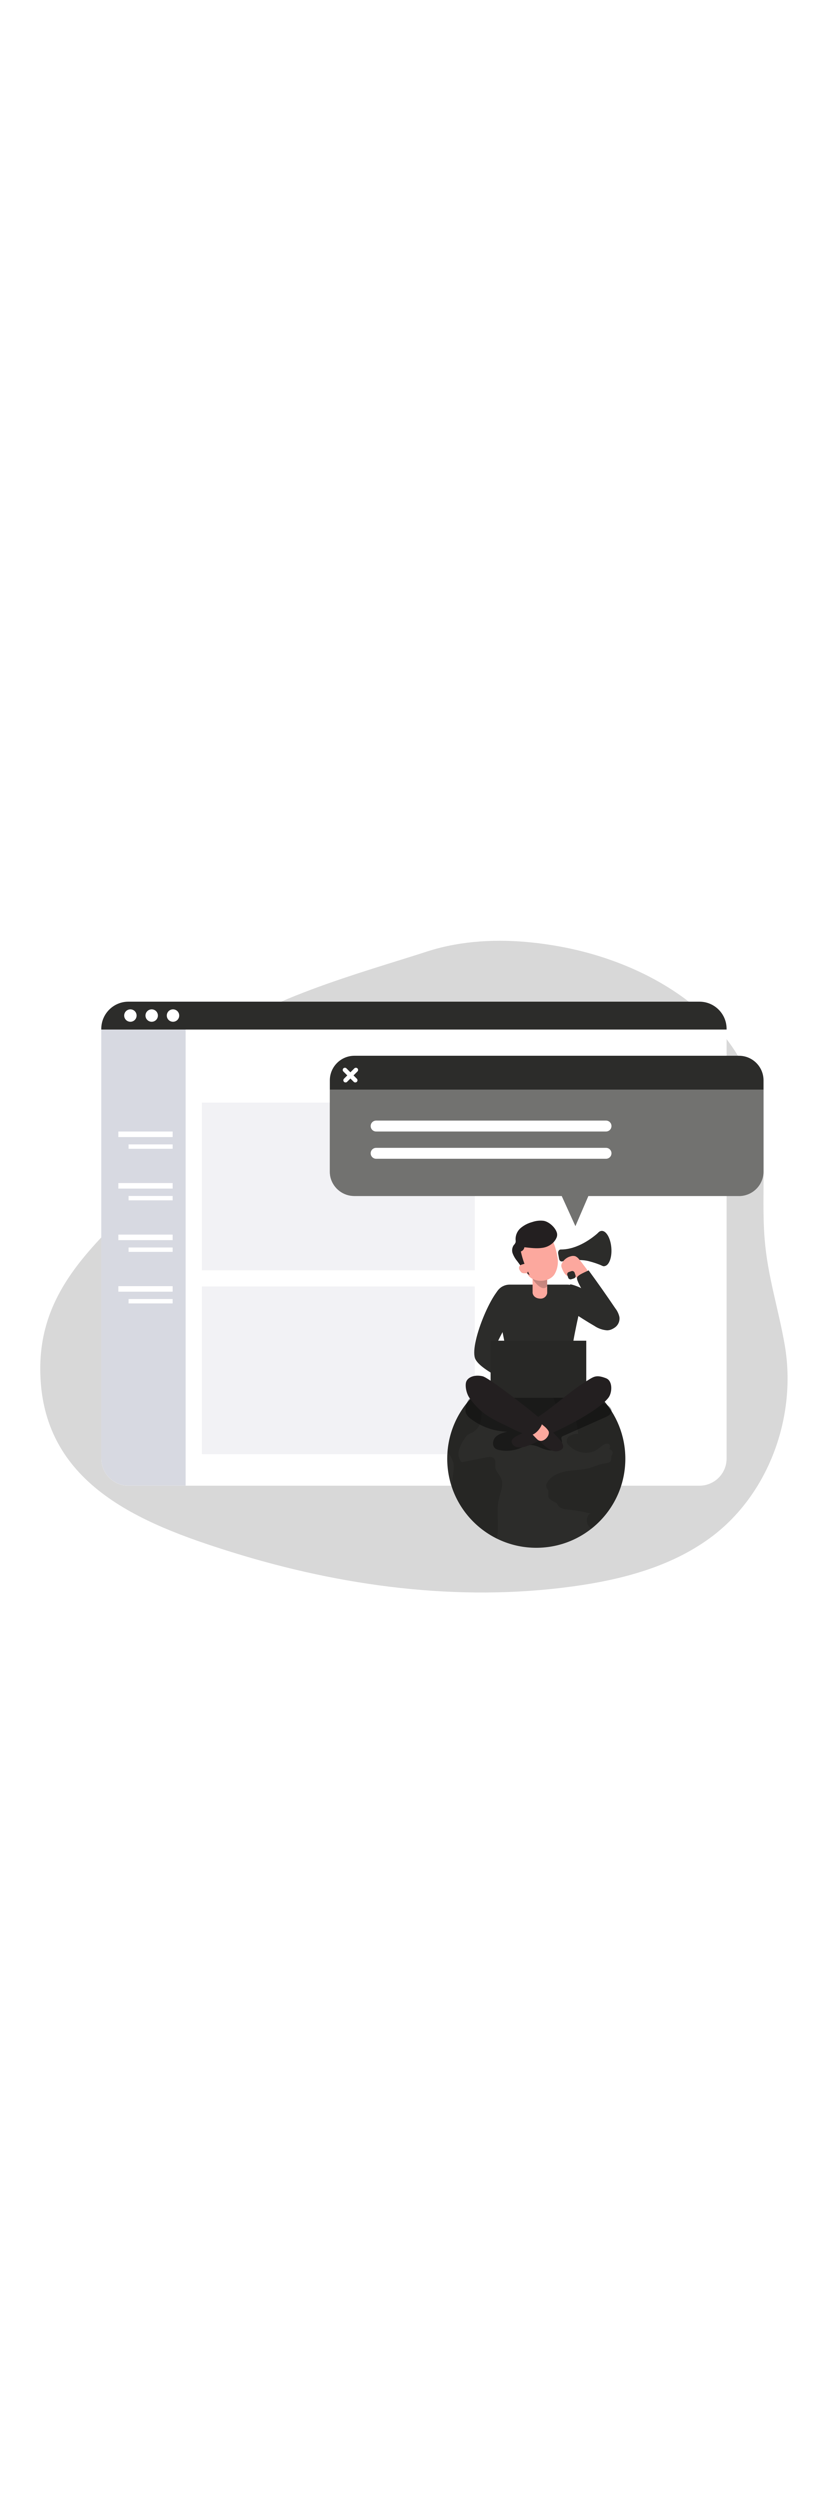 <svg id="_0526_email_campaign" xmlns="http://www.w3.org/2000/svg" xmlns:xlink="http://www.w3.org/1999/xlink" viewBox="0 0 500 500" data-imageid="email-campaign-19" imageName="Email Campaign" class="illustrations_image" style="width: 166px;"><defs><style>.cls-1_email-campaign-19{opacity:.1;}.cls-2_email-campaign-19{fill:url(#linear-gradient);}.cls-2_email-campaign-19,.cls-3_email-campaign-19,.cls-4_email-campaign-19,.cls-5_email-campaign-19,.cls-6_email-campaign-19,.cls-7_email-campaign-19,.cls-8_email-campaign-19,.cls-9_email-campaign-19,.cls-10_email-campaign-19,.cls-11_email-campaign-19,.cls-12_email-campaign-19,.cls-13_email-campaign-19,.cls-14_email-campaign-19{stroke-width:0px;}.cls-3_email-campaign-19{opacity:.18;}.cls-3_email-campaign-19,.cls-4_email-campaign-19,.cls-5_email-campaign-19,.cls-6_email-campaign-19,.cls-7_email-campaign-19{isolation:isolate;}.cls-3_email-campaign-19,.cls-13_email-campaign-19{fill:#68e1fd;}.cls-4_email-campaign-19{opacity:.14;}.cls-4_email-campaign-19,.cls-5_email-campaign-19,.cls-14_email-campaign-19{fill:#020202;}.cls-15_email-campaign-19{fill:none;stroke:#fff;stroke-linecap:round;stroke-miterlimit:10;stroke-width:2.65px;}.cls-5_email-campaign-19{opacity:.4;}.cls-6_email-campaign-19,.cls-7_email-campaign-19{opacity:.33;}.cls-6_email-campaign-19,.cls-11_email-campaign-19{fill:#fff;}.cls-7_email-campaign-19,.cls-10_email-campaign-19{fill:#d7d9e1;}.cls-8_email-campaign-19{fill:url(#linear-gradient-2-email-campaign-19);}.cls-9_email-campaign-19{fill:#231f20;}.cls-12_email-campaign-19{fill:#fca89e;}</style><linearGradient id="linear-gradient-email-campaign-19" x1="415.55" y1="3080.45" x2="489.98" y2="3048.75" gradientTransform="translate(-305.61 3281.06) rotate(4.52) scale(1 -1)" gradientUnits="userSpaceOnUse"><stop offset="0" stop-color="#231f20"/><stop offset=".08" stop-color="#231f20" stop-opacity=".69"/><stop offset=".21" stop-color="#231f20" stop-opacity=".32"/><stop offset="1" stop-color="#231f20" stop-opacity="0"/></linearGradient><linearGradient id="linear-gradient-2-email-campaign-19" x1="391.71" y1="3071.02" x2="386.72" y2="3028.81" gradientTransform="translate(-64.59 3324.34) scale(1 -1)" xlink:href="#linear-gradient-email-campaign-19"/></defs><g id="background_email-campaign-19"><path class="cls-3_email-campaign-19 targetColor" d="M273.64,66.08c-5.67,1.02-11.26,2.42-16.74,4.21-36.3,11.84-105.27,30.18-132.17,57.19-31.19,31.39-21.62,72.7-52.95,103.9-25.95,25.82-47.6,51.09-47.53,90.26.11,69.02,59.73,93,115.47,110.39,66.05,20.57,136.29,30.04,205.16,20.64,29.2-3.98,58.68-11.64,82.5-28.96,35.64-25.88,52.77-73.4,45.37-116.38-3.76-21.81-10.33-41.52-12.12-63.92-2.34-29.2,2.59-59.17-5.99-87.72-14.93-49.73-67.19-79.64-118.31-88.69-20.68-3.69-42.1-4.66-62.7-.92Z" style="fill: rgb(44, 44, 42);"/></g><g id="screen_email-campaign-19"><path class="cls-11_email-campaign-19" d="M437.71,116.51v259.09c0,9.05-7.33,16.38-16.38,16.38H77.39c-9.05,0-16.38-7.33-16.38-16.38V121.36c0-9.05,7.33-16.38,16.38-16.38h348.79c6.37,0,11.53,5.16,11.53,11.53h0Z"/><rect class="cls-7_email-campaign-19" x="121.64" y="161.19" width="164.41" height="101.05"/><rect class="cls-7_email-campaign-19" x="121.64" y="271.93" width="164.41" height="101.05"/><path class="cls-13_email-campaign-19 targetColor" d="M437.71,116.77v.42H61.01v-.42c0-9.05,7.33-16.38,16.38-16.38h343.94c9.04,0,16.37,7.31,16.38,16.35v.03Z" style="fill: rgb(44, 44, 42);"/><path class="cls-10_email-campaign-19" d="M111.83,117.19v274.75h-34.44c-9.05,0-16.38-7.33-16.38-16.38V117.19h50.82Z"/><rect class="cls-11_email-campaign-19" x="77.46" y="186.38" width="26.53" height="2.63"/><rect class="cls-11_email-campaign-19" x="71.3" y="178.62" width="32.7" height="3.33"/><rect class="cls-11_email-campaign-19" x="77.46" y="217.44" width="26.53" height="2.63"/><rect class="cls-11_email-campaign-19" x="71.3" y="209.66" width="32.7" height="3.33"/><rect class="cls-11_email-campaign-19" x="77.46" y="248.49" width="26.53" height="2.63"/><rect class="cls-11_email-campaign-19" x="71.3" y="240.72" width="32.7" height="3.33"/><rect class="cls-11_email-campaign-19" x="77.46" y="279.53" width="26.53" height="2.63"/><rect class="cls-11_email-campaign-19" x="71.3" y="271.77" width="32.7" height="3.33"/><circle class="cls-11_email-campaign-19" cx="78.55" cy="108.76" r="3.74"/><circle class="cls-11_email-campaign-19" cx="91.38" cy="108.76" r="3.74"/><circle class="cls-11_email-campaign-19" cx="104.22" cy="108.76" r="3.74"/></g><g id="world_email-campaign-19"><path class="cls-13_email-campaign-19 targetColor" d="M376.71,375.73c0,29.63-24.02,53.65-53.65,53.65s-53.65-24.02-53.65-53.65c0-1.38.05-2.75.16-4.1,2.28-29.54,28.08-51.64,57.62-49.36,27.93,2.16,49.5,25.44,49.52,53.46Z" style="fill: rgb(44, 44, 42);"/><path class="cls-4_email-campaign-19" d="M300.51,400.1c-1.78,7.75.4,16.02-1.19,23.75-12.39-6.13-21.95-16.8-26.69-29.78-.26-2.65-.19-5.33.2-7.96.36-2.85.89-5.81.08-8.57-.77-2.13-1.9-4.11-3.33-5.85,1.21-15.88,9.42-30.4,22.4-39.62.07.36.07.73,0,1.09l-2.24,10.22c.45,3.03.45,6.1,0,9.13-.5,3.06-2.32,5.74-4.98,7.33-.99.41-1.95.88-2.88,1.42-.89.74-1.63,1.64-2.19,2.65-1.48,2.07-2.59,4.38-3.27,6.84-.67,2.49-.03,5.16,1.7,7.07l14.96-2.91c1.57-.31,3.46-.52,4.54.66,1.33,1.41.48,3.65.76,5.55.36,2.42,2.51,4.15,3.5,6.4,1.73,3.89-.38,8.36-1.37,12.6Z"/><path class="cls-4_email-campaign-19" d="M376.71,375.73c.02,16.44-7.52,31.98-20.44,42.14-.74-.49-1.37-1.12-1.86-1.86-1.61-2.43-1.08-6.26,1.51-7.63-.9.48-4.45-.69-5.51-.85l-5.52-.86c-2.65-.41-7.25-.24-8.8-2.89-.18-.37-.39-.73-.62-1.06-.33-.33-.72-.59-1.14-.78-1.66-.81-3.61-1.73-3.98-3.53-.28-1.33.38-2.84-.29-3.98-.21-.37-.54-.66-.76-1.02-.48-1.11-.33-2.38.37-3.36,2.32-4.07,7.15-6.04,11.77-6.82s9.41-.68,13.92-1.98c2.84-.82,5.53-2.2,8.47-2.65,1.62-.23,3.64-.38,4.23-1.91.33-.86,0-1.86.35-2.73.13-.37.38-.69.52-1.06.38-1.16-.25-2.4-1.4-2.78-.15-.05-.3-.08-.45-.1.37-1.01.69-2.3-.11-3.01-.56-.41-1.29-.53-1.95-.31-1.92.49-3.32,2.11-4.94,3.25-5.31,3.81-12.69,2.46-17.18-2.02-.73-.64-1.24-1.48-1.49-2.42-.14-1.63.77-3.18,2.27-3.85,1.47-.63,3.05-.94,4.65-.92l-1.79-11.68c-8.92,2.39-12.54-6.11-13.82-13.17-1.27-7.06,3.74-9.58,10.21-10.05,20.41,8.14,33.8,27.91,33.78,49.89Z"/></g><g id="character_email-campaign-19"><path class="cls-5_email-campaign-19" d="M280.65,348.18c.69,1.5,1.8,2.78,3.19,3.68,6.27,4.71,13.85,7.36,21.69,7.59-2.54.62-5.22,1.33-7.02,3.23s-2.19,5.31-.09,6.92c.74.49,1.58.82,2.46.94,4,.78,8.13.45,11.95-.97,2.31-.86,4.58-2.14,7.05-2.11,1.98.16,3.9.71,5.67,1.62,2.65,1.09,5.43,2.07,8.19,1.51s5.31-3.21,4.69-5.97c-.15-.65-.42-1.33-.11-1.92.27-.36.65-.62,1.08-.74l25.39-11.3c1.61-.73,3.45-1.75,3.62-3.5s-1.61-3.25-3.25-4.1c-8.75-4.57-18.95-5.15-28.82-5.63l-17.51-.86c-8.47-.41-17.02-.82-25.47.17-2.93.35-8.11.38-10.35,2.57-1.95,1.86-3.24,6.48-2.34,8.88Z"/><rect class="cls-13_email-campaign-19 targetColor" x="342.73" y="255.47" width="4.06" height="11.07" rx="1.41" ry="1.41" transform="translate(-19.5 27.98) rotate(-4.52)" style="fill: rgb(44, 44, 42);"/><path class="cls-13_email-campaign-19 targetColor" d="M336.23,252.15l.57,3.17c.19,1.02.93,1.7,1.73,1.57,3.08-.53,10.62-1.58,16.05-.2,2.95.75,5.83,1.74,8.63,2.95,1.1.49,2.2-.74,2.02-2.26l-1.95-16.88c-.19-1.49-1.49-2.23-2.43-1.33-3.89,3.53-12.9,10.55-23,10.51-1.11-.04-1.83,1.18-1.61,2.47Z" style="fill: rgb(44, 44, 42);"/><ellipse class="cls-13_email-campaign-19 targetColor" cx="363.2" cy="249.1" rx="5.1" ry="10.66" transform="translate(-18.5 29.4) rotate(-4.52)" style="fill: rgb(44, 44, 42);"/><ellipse class="cls-2_email-campaign-19" cx="363.2" cy="249.1" rx="5.1" ry="10.66" transform="translate(-18.5 29.4) rotate(-4.52)"/><path class="cls-13_email-campaign-19 targetColor" d="M303.28,271.86c-6.26.89-21.24,36.08-16.78,44.13,4.46,8.06,29.08,17.45,29.08,17.45l-1.33-13.87s-16.84-7.17-15.5-11.64,11.03-21.17,11.03-21.17l-6.5-14.91Z" style="fill: rgb(44, 44, 42);"/><path class="cls-13_email-campaign-19 targetColor" d="M343.35,270.9c0-.88,5.83,1.58,6.09,1.73,3.35,1.85,6.52,3.99,9.48,6.41,2.65,2.12,5.43,4.19,7.96,6.54,2.3,2.18,5.4,4.86,4.84,8.39-.44,2.65-3.32,4.41-6.03,4.42-2.71-.21-5.33-1.12-7.58-2.65-4.73-2.72-9.2-5.65-13.79-8.64l-.98-16.19Z" style="fill: rgb(44, 44, 42);"/><path class="cls-13_email-campaign-19 targetColor" d="M307.15,270.84h34.4c4.95-.1,9.05,3.83,9.16,8.78,0,.1,0,.21,0,.31,0,0-6.56,26.78-6.64,35.77,0,4.92,1.55,19.63,1.55,19.63h-42.47s1.96-15.37,1.92-20.53c-.08-8.76-7.02-34.87-7.02-34.87-.07-4.95,3.9-9.03,8.85-9.09.08,0,.16,0,.24,0Z" style="fill: rgb(44, 44, 42);"/><path class="cls-12_email-campaign-19" d="M348.88,255.64c-.58-.82-1.37-1.47-2.28-1.9-.87-.26-1.79-.26-2.65,0-2.38.56-4.39,2.14-5.48,4.33-.23.44-.35.93-.36,1.43.04.5.17.98.38,1.43.82,2.08,1.91,4.42,4.07,5.03,1.15.14,2.3.23,3.45.25.76.12,1.47.41,2.23.54,1.91.35,5.75-.96,5.89-3.36.07-1.18-1.45-2.76-2.08-3.68-1.04-1.42-2.06-2.77-3.17-4.09Z"/><path class="cls-12_email-campaign-19" d="M329.64,275.87c-.3,2.09-2.17,3.59-4.27,3.41-4.22-.2-4.53-3.41-4.53-3.41v-16.75h8.8v16.75Z"/><path class="cls-8_email-campaign-19" d="M320.79,267.4s5.51,8.59,8.8,4.46v-6.72l-8.8,2.26Z"/><path class="cls-12_email-campaign-19" d="M317.14,263.13c2.2,6.84,13.15,7.03,16.83,1.61,1.97-3.3,2.58-7.23,1.73-10.98-.58-3.69-1.71-7.26-3.34-10.62-1.13-2.11-2.27-3.98-4.83-4.3-2.92-.19-5.84.46-8.4,1.88-5,2.7-7.41,8.55-5.76,13.99.44,1.32,1,2.6,1.66,3.82.83,1.47,1.54,3.01,2.12,4.59Z"/><rect class="cls-13_email-campaign-19 targetColor" x="295.54" y="304.63" width="57.63" height="34.36" style="fill: rgb(44, 44, 42);"/><g class="cls-1_email-campaign-19"><rect class="cls-14_email-campaign-19" x="295.54" y="304.63" width="57.63" height="34.36"/></g><path class="cls-9_email-campaign-19" d="M320.5,357.32c-1.2.95-2.55,1.7-3.98,2.23-3.09,1.33-9.2,3.72-8.28,6.37,1.23,3.58,5.53,3.32,8.39,2.47,4.46-1.53,8.7-3.62,12.62-6.22l-8.75-4.84Z"/><path class="cls-9_email-campaign-19" d="M327.89,347.98c10.46-7.63,15.93-13.27,27.67-20.41,2.8-1.7,4.71-2.2,9.56-.31,4.13,1.62,3.69,8.72,1.43,11.68-6.76,8.88-32.8,21.14-38.07,23-2.26.8-10.29-5.96-7.03-9.18,2.04-1.73,4.19-3.33,6.44-4.78Z"/><path class="cls-9_email-campaign-19" d="M323.06,362.69c1.62,2.09,3.48,3.99,5.52,5.67,3.54,2.75,6,3.65,8.88,2.31,4.17-1.94.33-6.04-2.91-9.29-2.47-2.58-5.24-4.86-8.24-6.8l-3.25,8.11Z"/><path class="cls-12_email-campaign-19" d="M323.59,352.65l4.47,3.7c.92.75,1.71,1.64,2.34,2.65,1.45,2.65-3.57,8.24-6.84,4.99s-6.19-6.73-6.19-6.73l6.21-4.62Z"/><path class="cls-9_email-campaign-19" d="M310.29,358.48c-12.16-6.12-19.62-8.32-27.44-19.33-1.99-2.81-2.79-7.45-2.02-9.74.96-2.81,5.07-4.51,9.93-3.36,4.06.98,31.38,22.38,35.65,26.41,1.83,1.74-3.77,10.43-8.36,8.93-2.67-.74-5.27-1.71-7.76-2.92Z"/><path class="cls-9_email-campaign-19" d="M335.3,242.49c-.47,1.14-1.17,2.16-2.04,3.03-1.78,1.72-4.07,2.84-6.53,3.17-3.58.57-7.22,0-10.83-.36-.17,1.19-1,2.18-2.14,2.55.55,2.52,1.27,5,2.18,7.42.89,2.36,2.16,4.57,3.12,6.88-2.97-2.06-5.31-5.56-7.43-8.4-1.15-1.35-2.08-2.88-2.73-4.53-.67-1.67-.48-3.57.49-5.08.5-.5.9-1.08,1.19-1.73.1-.56.1-1.13,0-1.69-.09-2.68,1.04-5.26,3.08-7.01,2.04-1.7,4.42-2.93,6.99-3.6,2.2-.77,4.55-1.03,6.86-.74,3.34.57,7.35,4.26,8.06,7.59.15.84.06,1.71-.27,2.5Z"/><path class="cls-12_email-campaign-19" d="M314.78,258.64c-.78.14-1.47.58-1.92,1.23-.25.51-.28,1.1-.09,1.63.19.53.47,1.03.84,1.46.18.26.41.49.68.68.45.25.95.38,1.46.37h1.19c.2-.01.4-.07.58-.16.19-.14.33-.34.4-.56.27-.83.27-1.73,0-2.56-.18-.78-.56-1.51-1.1-2.11-.52-.49-1.33-.21-2.03.01Z"/><path class="cls-13_email-campaign-19 targetColor" d="M359.18,291.83c.77,1.82,1.94,3.45,3.42,4.75,2.94,2.19,7.1,1.59,9.29-1.35,1.05-1.41,1.5-3.18,1.25-4.92-.44-1.91-1.3-3.7-2.51-5.24-5.2-7.7-10.55-15.31-16.05-22.83-1.46.84-6.64,2.73-6.99,4.39s2.76,6.64,3.53,8.34c1.33,2.87,2.65,5.73,3.98,8.57s3.23,5.47,4.07,8.28Z" style="fill: rgb(44, 44, 42);"/><rect class="cls-13_email-campaign-19 targetColor" x="341.91" y="262.86" width="4.62" height="4.62" rx="1.42" ry="1.42" transform="translate(-66.1 122.21) rotate(-18.4)" style="fill: rgb(44, 44, 42);"/></g><g id="bubblr_email-campaign-19"><path class="cls-13_email-campaign-19 targetColor" d="M459.96,147.81v54.86c0,7.91-6.21,14.42-14.11,14.8-.23.01-.47.01-.7,0h-90.72l-7.8,18.13-8.23-18.13h-124.95c-6.59,0-12.39-4.36-14.23-10.7-.37-1.33-.55-2.72-.53-4.1v-54.86c0-8.16,6.6-14.79,14.76-14.83h231.7c8.18,0,14.81,6.63,14.81,14.81h0Z" style="fill: rgb(44, 44, 42);"/><path class="cls-6_email-campaign-19" d="M459.96,153.36v49.31c0,7.91-6.21,14.42-14.11,14.8-.23.01-.47.01-.7,0h-90.72l-7.8,18.13-8.23-18.13h-124.95c-6.59,0-12.39-4.36-14.23-10.7-.37-1.33-.55-2.72-.53-4.1v-49.31h261.28Z"/><line class="cls-15_email-campaign-19" x1="207.78" y1="141.52" x2="214.02" y2="147.74"/><line class="cls-15_email-campaign-19" x1="214.39" y1="141.52" x2="208.16" y2="147.74"/><path class="cls-11_email-campaign-19" d="M226.59,172.03h138.48c1.82,0,3.29,1.47,3.29,3.29h0c0,1.82-1.47,3.29-3.29,3.29h-138.48c-1.82,0-3.29-1.47-3.29-3.29h0c0-1.82,1.47-3.29,3.29-3.29Z"/><path class="cls-11_email-campaign-19" d="M226.59,188.45h138.48c1.82,0,3.29,1.47,3.29,3.29h0c0,1.82-1.47,3.29-3.29,3.29h-138.48c-1.82,0-3.29-1.47-3.29-3.29h0c0-1.82,1.47-3.29,3.29-3.29Z"/></g></svg>